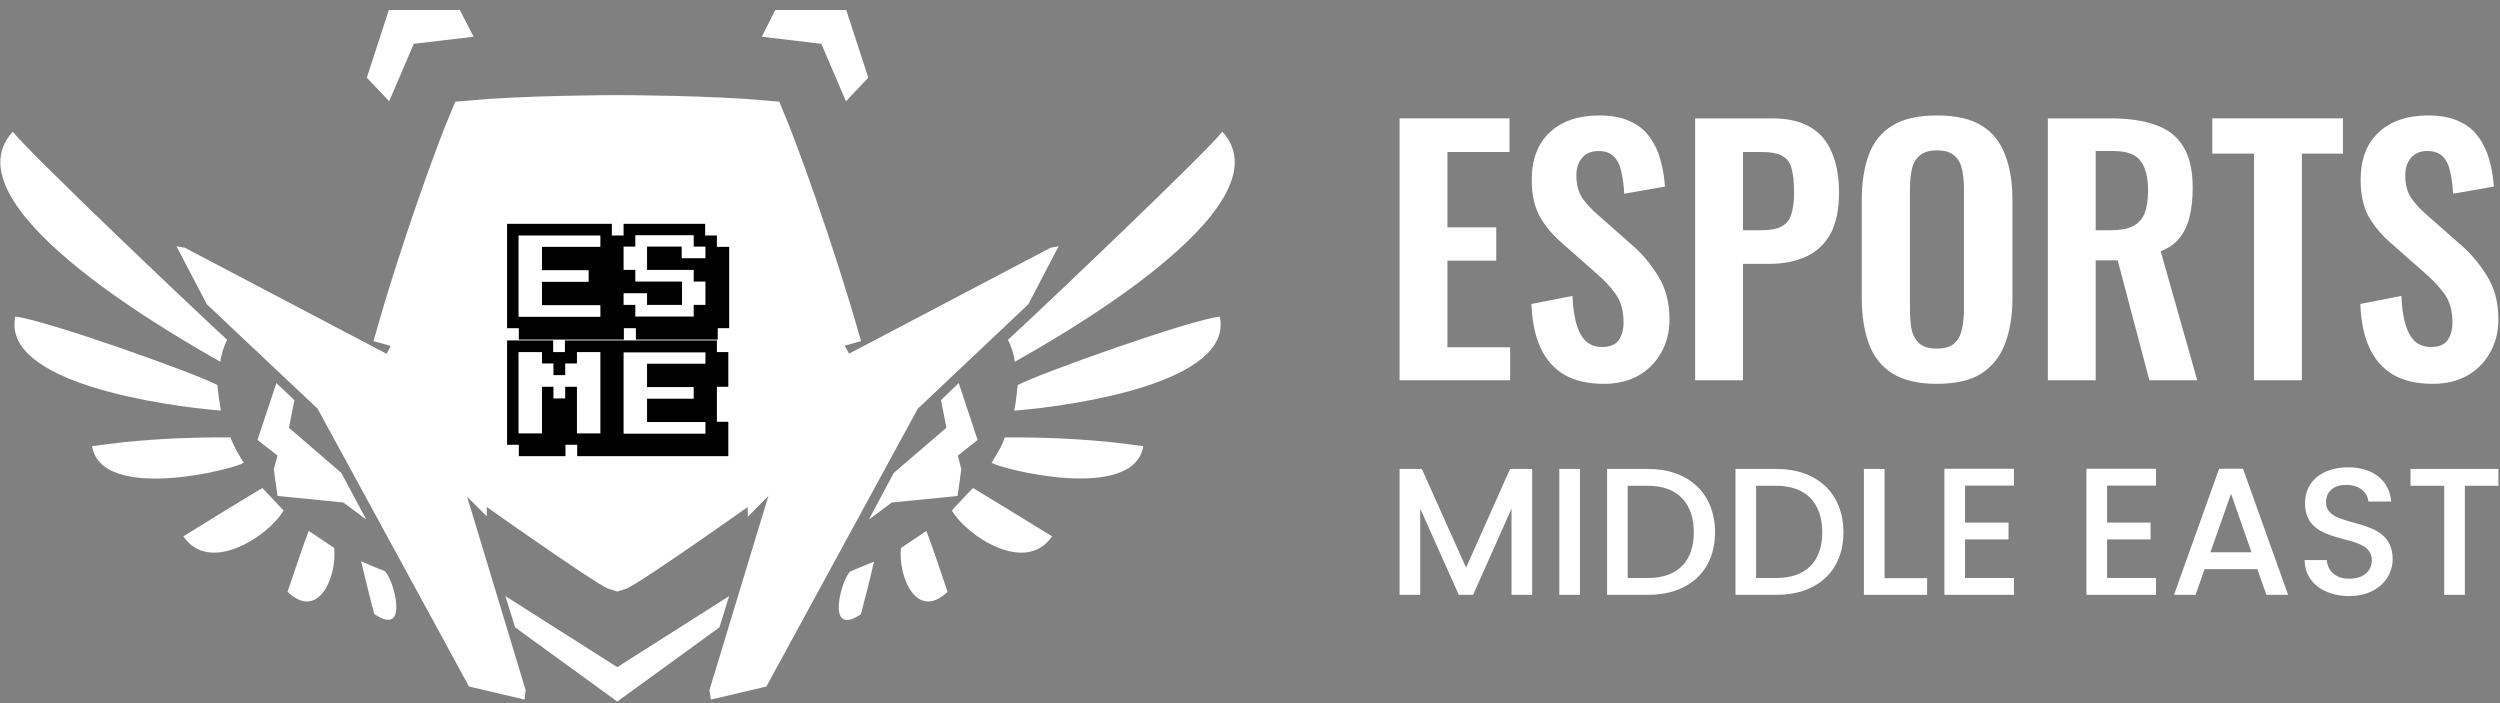 <svg width="192" height="54" viewBox="0 0 192 54" fill="none" xmlns="http://www.w3.org/2000/svg">
<rect x="0" y="0" width="192" height="54" fill="#808080" stroke="none"/>
<g clip-path="url(#clip0_308_154)">
<path d="M58.507 2.82L59.54 0.768H64.991L66.684 5.965L64.969 7.778L63.079 3.366L58.507 2.82Z" fill="white"/>
<path d="M73.63 29.42L72.267 30.73L72.685 32.849L68.64 36.321L66.728 39.903L68.486 38.592L73.542 38.09L73.828 36.037L73.564 34.989L75.081 33.788L73.63 29.42Z" fill="white"/>
<path fill-rule="evenodd" clip-rule="evenodd" d="M93.874 10.114C99.26 15.967 80.202 26.493 77.938 27.782C77.872 27.258 77.674 26.603 77.41 26.1C80.092 23.633 92.621 11.73 93.874 10.114Z" fill="white"/>
<path fill-rule="evenodd" clip-rule="evenodd" d="M93.677 24.31C94.776 29.42 82.269 31.189 77.894 31.538C78.026 30.839 78.092 30.293 78.158 29.573C79.895 28.655 91.259 24.615 93.677 24.31Z" fill="white"/>
<path fill-rule="evenodd" clip-rule="evenodd" d="M87.808 34.268C87.061 38.658 76.686 35.972 76.158 35.535C76.51 34.923 76.928 34.334 77.169 33.591C81.016 33.569 84.555 33.788 87.808 34.268Z" fill="white"/>
<path fill-rule="evenodd" clip-rule="evenodd" d="M74.73 37.478C76.203 38.374 80.248 40.842 80.797 41.191C78.775 44.183 74.203 41.126 73.103 39.204C73.631 38.614 74.181 38.046 74.73 37.478Z" fill="white"/>
<path fill-rule="evenodd" clip-rule="evenodd" d="M71.146 40.776C71.498 41.65 72.421 44.402 72.773 45.45C70.421 47.699 68.97 44.336 69.19 42.087C69.849 41.65 70.487 41.213 71.146 40.776Z" fill="white"/>
<path fill-rule="evenodd" clip-rule="evenodd" d="M67.124 43.135C66.86 44.314 66.333 46.389 66.113 47.175C63.321 49.053 64.662 44.336 65.322 43.877C65.937 43.615 66.531 43.375 67.124 43.135Z" fill="white"/>
<path d="M36.371 2.82L35.316 0.768H29.864L28.172 5.965L29.886 7.778L31.777 3.366L36.371 2.82Z" fill="white"/>
<path d="M21.225 29.42L22.61 30.73L22.192 32.849L26.215 36.321L28.127 39.903L26.369 38.592L21.313 38.09L21.027 36.037L21.313 34.989L19.774 33.788L21.225 29.42Z" fill="white"/>
<path fill-rule="evenodd" clip-rule="evenodd" d="M17.445 26.1C17.181 26.603 16.984 27.28 16.918 27.782C14.653 26.472 -4.405 15.967 0.981 10.114C2.234 11.73 14.763 23.633 17.445 26.1Z" fill="white"/>
<path fill-rule="evenodd" clip-rule="evenodd" d="M16.698 29.573C16.763 30.293 16.851 30.861 16.961 31.538C12.587 31.167 0.079 29.42 1.178 24.31C3.618 24.615 14.983 28.655 16.698 29.573Z" fill="white"/>
<path fill-rule="evenodd" clip-rule="evenodd" d="M17.709 33.591C17.95 34.312 18.346 34.923 18.72 35.535C18.17 35.994 7.817 38.658 7.069 34.268C10.323 33.788 13.84 33.569 17.709 33.591Z" fill="white"/>
<path fill-rule="evenodd" clip-rule="evenodd" d="M21.776 39.204C20.677 41.126 16.104 44.183 14.082 41.191C14.632 40.842 18.676 38.352 20.149 37.478C20.677 38.046 21.226 38.614 21.776 39.204Z" fill="white"/>
<path fill-rule="evenodd" clip-rule="evenodd" d="M25.667 42.087C25.887 44.336 24.436 47.699 22.084 45.45C22.436 44.402 23.359 41.65 23.711 40.776C24.37 41.213 25.029 41.65 25.667 42.087Z" fill="white"/>
<path fill-rule="evenodd" clip-rule="evenodd" d="M29.534 43.855C30.193 44.313 31.534 49.053 28.743 47.153C28.523 46.366 28.017 44.313 27.731 43.112C28.325 43.374 28.919 43.615 29.534 43.855Z" fill="white"/>
<path d="M38.812 45.777L39.559 48.18L47.406 53.88L55.254 48.18L56.001 45.777L47.406 51.237L38.812 45.777Z" fill="white"/>
<path d="M61.255 28.46L64.838 26.516L64.684 26.603C62.574 19.134 59.738 11.425 58.815 9.22C54.485 8.827 48.066 8.805 47.407 8.805C46.747 8.805 40.306 8.827 35.998 9.22C35.053 11.447 32.217 19.134 30.129 26.603L30.041 26.56L33.558 28.46L35.866 36.016C35.866 36.016 35.866 36.016 35.888 36.038V35.994C36.614 36.606 46.681 43.681 47.407 43.878C48.132 43.681 58.2 36.606 58.925 35.994V36.038C58.947 36.016 58.947 36.016 58.947 36.016L61.255 28.46Z" fill="white" stroke="white" stroke-width="3" stroke-miterlimit="10"/>
<path d="M55.057 18.959V18.086H54.156V17.19H53.254H52.353H51.474H50.573H49.693H48.792H47.891V18.086H47.869H46.99V17.19H46.088H45.187H44.286H43.385H42.483H41.604H40.703H39.802H38.944V18.086V18.959V19.855V20.75V21.646V22.541V23.436V24.332V25.205H39.846V26.079H40.747H41.648H42.527H43.429H44.33H45.231H46.132H47.034H47.913V25.205H47.935H48.836V26.079H49.737H50.617H51.518H52.419H53.32H54.222H55.123V25.205H56.002V24.332V23.436V22.541V21.646V20.75V19.855V18.959H55.057ZM46.11 18.959H45.209H44.308H43.407H42.505H41.626V19.855V20.75H42.505H43.407H44.308H45.209V21.646H44.308H43.407H42.505H41.626V22.541V23.436H42.505H43.407H44.308H45.209H46.11V24.332H45.209H44.308H43.407H42.505H41.626H40.725H39.824V23.436V22.541V21.646V20.75V19.855V18.959V18.086H40.725H41.626H42.505H43.407H44.308H45.209H46.11V18.959ZM54.156 19.833H53.254H52.353V18.938H51.474H50.573H49.693V19.833V20.728H50.573H51.474H52.375H53.276V21.624H54.178V22.519V23.415H53.276V24.31H52.375H51.474H50.573H49.693H48.792V23.415H47.891V22.519H48.792H49.693V23.415H50.573H51.474H52.375V22.519V21.624H51.474H50.573H49.693H48.792V20.728H47.891V19.833V18.938H48.792V18.064H49.693H50.573H51.474H52.375H53.276V18.938H54.178V19.833H54.156Z" fill="black"/>
<path d="M55.936 35.033V34.159V33.286V32.391H55.057V31.495V30.6V29.704H55.936V28.809V27.913V27.04H55.057V26.145H54.156H53.254H52.353H51.474H50.573H49.693H48.792H47.891H46.99H46.088H45.187H44.286H43.385V27.04H42.483V26.145H41.604H40.703H39.802H38.944V27.04V27.913V28.809V29.704V30.6V31.495V32.391V33.286V34.159H39.846V35.033H40.747H41.648H42.527H43.429V34.159H44.33V35.033H55.936ZM44.308 32.391V31.495V30.6V29.704H43.407V30.6H42.505V29.704H41.626V30.6V31.495V32.391V33.286H40.725H39.824V32.391V31.495V30.6V29.704V28.809V27.913V27.04H40.725H41.626V27.913H42.505V28.809H43.407V27.913H44.308V27.04H45.209H46.11V27.913V28.809V29.704V30.6V31.495V32.391V33.286H45.209H44.308V32.391ZM54.156 27.935H53.254H52.353H51.474H50.573H49.693V28.831V29.726H50.573H51.474H52.375H53.276V30.622H52.375H51.474H50.573H49.693V31.517V32.412H50.573H51.474H52.375H53.276H54.178V33.308H53.276H52.375H51.474H50.573H49.693H48.792H47.891V32.412V31.517V30.622V29.726V28.831V27.935V27.062H48.792H49.693H50.573H51.474H52.375H53.276H54.178V27.935H54.156Z" fill="black"/>
<path d="M81.302 18.916L80.686 19.025L61.782 28.962L54.484 53.007L54.594 53.727L58.859 52.723L70.487 31.386L78.972 23.371L81.302 18.916Z" fill="white"/>
<path d="M13.554 18.916L14.191 19.025L33.095 28.962L40.371 53.007L40.283 53.727L36.019 52.723L24.391 31.386L15.884 23.371L13.554 18.916Z" fill="white"/>
</g>
<path d="M107.487 29.205V9.091H115.93V11.673H111.163V17.459H114.912V20.017H111.163V26.672H115.98V29.205H107.487Z" fill="white"/>
<path d="M123.175 29.479C121.967 29.479 120.957 29.247 120.145 28.783C119.334 28.303 118.722 27.608 118.308 26.697C117.894 25.787 117.662 24.669 117.613 23.345L120.766 22.724C120.799 23.502 120.89 24.189 121.039 24.785C121.205 25.381 121.445 25.845 121.76 26.176C122.091 26.49 122.521 26.648 123.051 26.648C123.647 26.648 124.069 26.474 124.317 26.126C124.566 25.762 124.69 25.306 124.69 24.76C124.69 23.883 124.491 23.163 124.094 22.6C123.697 22.037 123.167 21.474 122.505 20.911L119.972 18.676C119.26 18.064 118.689 17.385 118.258 16.64C117.844 15.878 117.637 14.943 117.637 13.834C117.637 12.245 118.101 11.019 119.028 10.159C119.955 9.298 121.222 8.867 122.827 8.867C123.771 8.867 124.557 9.016 125.187 9.314C125.816 9.596 126.312 9.993 126.677 10.506C127.057 11.019 127.339 11.607 127.521 12.269C127.703 12.915 127.819 13.602 127.868 14.33L124.74 14.877C124.706 14.248 124.632 13.685 124.516 13.188C124.417 12.691 124.226 12.302 123.945 12.021C123.68 11.739 123.283 11.599 122.753 11.599C122.207 11.599 121.784 11.781 121.486 12.145C121.205 12.493 121.064 12.931 121.064 13.461C121.064 14.14 121.205 14.703 121.486 15.15C121.768 15.58 122.173 16.027 122.703 16.491L125.211 18.701C126.039 19.396 126.743 20.216 127.322 21.16C127.918 22.087 128.216 23.212 128.216 24.537C128.216 25.497 128.001 26.349 127.57 27.095C127.157 27.84 126.569 28.427 125.807 28.858C125.062 29.271 124.185 29.479 123.175 29.479Z" fill="white"/>
<path d="M130.186 29.205V9.091H136.096C137.305 9.091 138.282 9.314 139.027 9.761C139.788 10.208 140.343 10.862 140.69 11.723C141.055 12.567 141.237 13.594 141.237 14.802C141.237 16.11 141.013 17.17 140.566 17.981C140.119 18.776 139.49 19.355 138.679 19.719C137.884 20.083 136.941 20.265 135.848 20.265H133.861V29.205H130.186ZM133.861 17.683H135.252C135.914 17.683 136.427 17.592 136.792 17.41C137.172 17.211 137.429 16.905 137.561 16.491C137.71 16.06 137.785 15.489 137.785 14.777C137.785 14.049 137.727 13.461 137.611 13.014C137.512 12.551 137.28 12.211 136.916 11.996C136.568 11.781 136.014 11.673 135.252 11.673H133.861V17.683Z" fill="white"/>
<path d="M148.745 29.479C147.321 29.479 146.187 29.214 145.343 28.684C144.498 28.154 143.894 27.392 143.53 26.399C143.166 25.406 142.984 24.23 142.984 22.873V15.349C142.984 13.991 143.166 12.832 143.53 11.872C143.894 10.895 144.498 10.15 145.343 9.637C146.187 9.124 147.321 8.867 148.745 8.867C150.202 8.867 151.344 9.124 152.172 9.637C153.016 10.15 153.62 10.895 153.984 11.872C154.365 12.832 154.556 13.991 154.556 15.349V22.898C154.556 24.239 154.365 25.406 153.984 26.399C153.62 27.376 153.016 28.137 152.172 28.684C151.344 29.214 150.202 29.479 148.745 29.479ZM148.745 26.772C149.357 26.772 149.804 26.639 150.086 26.374C150.384 26.11 150.582 25.745 150.682 25.282C150.781 24.818 150.831 24.313 150.831 23.767V14.504C150.831 13.941 150.781 13.436 150.682 12.989C150.582 12.543 150.384 12.195 150.086 11.947C149.804 11.682 149.357 11.549 148.745 11.549C148.165 11.549 147.727 11.682 147.429 11.947C147.131 12.195 146.932 12.543 146.833 12.989C146.733 13.436 146.684 13.941 146.684 14.504V23.767C146.684 24.313 146.725 24.818 146.808 25.282C146.907 25.745 147.106 26.11 147.404 26.374C147.702 26.639 148.149 26.772 148.745 26.772Z" fill="white"/>
<path d="M157.274 29.205V9.091H162.092C163.449 9.091 164.592 9.256 165.519 9.587C166.462 9.902 167.174 10.448 167.654 11.226C168.151 12.004 168.399 13.064 168.399 14.405C168.399 15.216 168.325 15.945 168.176 16.59C168.027 17.236 167.77 17.791 167.406 18.254C167.058 18.701 166.57 19.049 165.941 19.297L168.747 29.205H165.072L162.638 19.992H160.95V29.205H157.274ZM160.95 17.683H162.092C162.804 17.683 163.367 17.584 163.78 17.385C164.211 17.17 164.517 16.838 164.699 16.392C164.881 15.928 164.972 15.34 164.972 14.628C164.972 13.618 164.782 12.865 164.401 12.369C164.037 11.855 163.333 11.599 162.29 11.599H160.95V17.683Z" fill="white"/>
<path d="M173.109 29.205V11.797H169.905V9.091H179.938V11.797H176.784V29.205H173.109Z" fill="white"/>
<path d="M186.833 29.479C185.625 29.479 184.615 29.247 183.804 28.783C182.993 28.303 182.38 27.608 181.966 26.697C181.552 25.787 181.321 24.669 181.271 23.345L184.425 22.724C184.458 23.502 184.549 24.189 184.698 24.785C184.863 25.381 185.103 25.845 185.418 26.176C185.749 26.49 186.18 26.648 186.709 26.648C187.305 26.648 187.727 26.474 187.976 26.126C188.224 25.762 188.348 25.306 188.348 24.76C188.348 23.883 188.15 23.163 187.752 22.6C187.355 22.037 186.825 21.474 186.163 20.911L183.63 18.676C182.918 18.064 182.347 17.385 181.917 16.64C181.503 15.878 181.296 14.943 181.296 13.834C181.296 12.245 181.759 11.019 182.686 10.159C183.614 9.298 184.88 8.867 186.486 8.867C187.429 8.867 188.216 9.016 188.845 9.314C189.474 9.596 189.971 9.993 190.335 10.506C190.716 11.019 190.997 11.607 191.179 12.269C191.361 12.915 191.477 13.602 191.527 14.33L188.398 14.877C188.365 14.248 188.29 13.685 188.174 13.188C188.075 12.691 187.885 12.302 187.603 12.021C187.338 11.739 186.941 11.599 186.411 11.599C185.865 11.599 185.443 11.781 185.145 12.145C184.863 12.493 184.723 12.931 184.723 13.461C184.723 14.14 184.863 14.703 185.145 15.15C185.426 15.58 185.832 16.027 186.362 16.491L188.87 18.701C189.698 19.396 190.401 20.216 190.981 21.16C191.577 22.087 191.875 23.212 191.875 24.537C191.875 25.497 191.659 26.349 191.229 27.095C190.815 27.84 190.227 28.427 189.466 28.858C188.721 29.271 187.843 29.479 186.833 29.479Z" fill="white"/>
<path d="M107.487 45.683H109.073V39.061L112.036 45.683H113.135L116.084 39.061V45.683H117.67V36.015H115.973L112.593 43.596L109.198 36.015H107.487V45.683Z" fill="white"/>
<path d="M119.755 45.683H121.34V36.015H119.755V45.683Z" fill="white"/>
<path d="M126.58 36.015H123.423V45.683H126.58C129.683 45.683 131.714 43.861 131.714 40.884C131.714 37.893 129.683 36.015 126.58 36.015ZM125.008 44.389V37.309H126.58C128.862 37.309 130.086 38.672 130.086 40.884C130.086 43.082 128.862 44.389 126.58 44.389H125.008Z" fill="white"/>
<path d="M136.443 36.015H133.285V45.683H136.443C139.545 45.683 141.576 43.861 141.576 40.884C141.576 37.893 139.545 36.015 136.443 36.015ZM134.871 44.389V37.309H136.443C138.725 37.309 139.949 38.672 139.949 40.884C139.949 43.082 138.725 44.389 136.443 44.389H134.871Z" fill="white"/>
<path d="M143.148 36.015V45.683H148.003V44.403H144.734V36.015H143.148Z" fill="white"/>
<path d="M154.671 36.001H149.329V45.683H154.671V44.389H150.915V41.426H154.254V40.133H150.915V37.295H154.671V36.001Z" fill="white"/>
<path d="M165.58 36.001H160.238V45.683H165.58V44.389H161.824V41.426H165.163V40.133H161.824V37.295H165.58V36.001Z" fill="white"/>
<path d="M174.058 45.683H175.727L172.263 36.001H170.427L166.963 45.683H168.618L169.314 43.708H173.362L174.058 45.683ZM172.917 42.414H169.759L171.345 37.921L172.917 42.414Z" fill="white"/>
<path d="M183.757 42.943C183.757 39.409 178.638 40.772 178.638 38.588C178.638 37.656 179.347 37.211 180.266 37.239C181.267 37.267 181.837 37.865 181.893 38.519H183.646C183.507 36.863 182.199 35.89 180.349 35.89C178.374 35.89 177.024 36.947 177.024 38.644C177.024 42.205 182.157 40.689 182.157 43.026C182.157 43.847 181.531 44.445 180.419 44.445C179.32 44.445 178.763 43.805 178.694 43.012H176.996C176.996 44.723 178.485 45.78 180.419 45.78C182.575 45.78 183.757 44.389 183.757 42.943Z" fill="white"/>
<path d="M185.128 37.309H187.715V45.683H189.301V37.309H191.875V36.015H185.128V37.309Z" fill="white"/>
<defs>
<clipPath id="clip0_308_154">
<rect width="94.785" height="53.112" fill="white" transform="translate(0.036 0.768)"/>
</clipPath>
</defs>
</svg>

